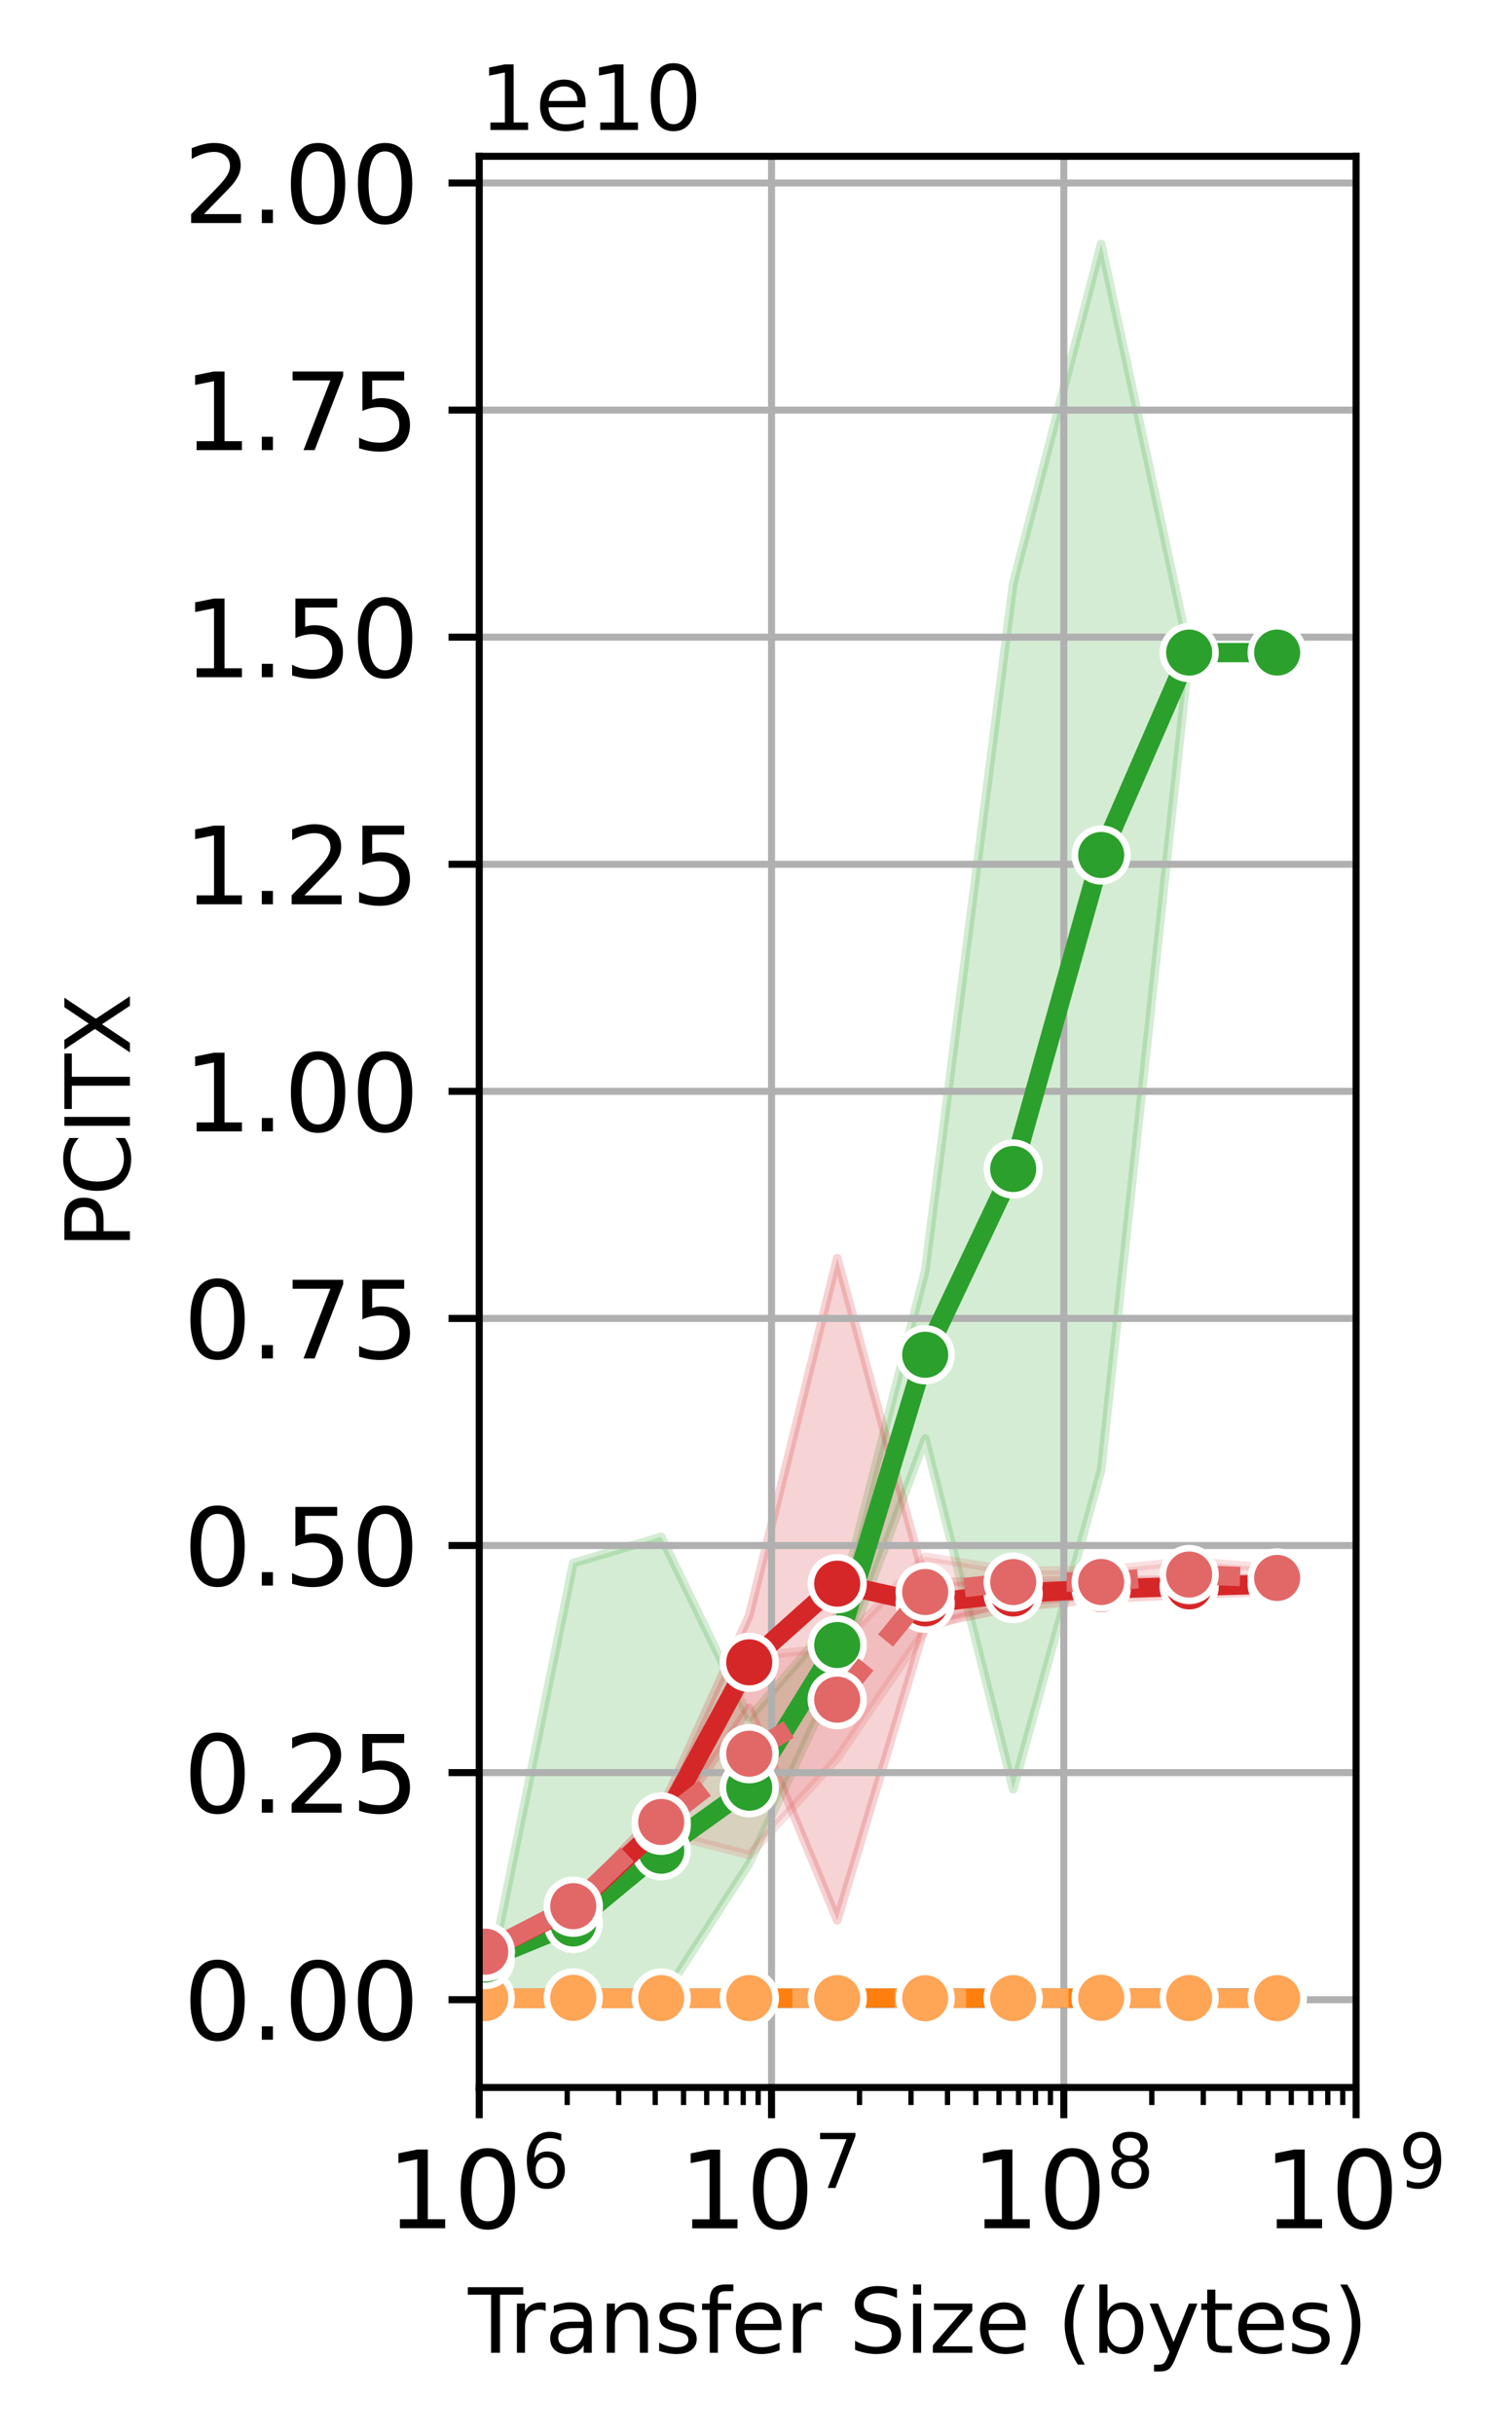 <?xml version="1.0" encoding="utf-8" standalone="no"?>
<!DOCTYPE svg PUBLIC "-//W3C//DTD SVG 1.1//EN"
  "http://www.w3.org/Graphics/SVG/1.1/DTD/svg11.dtd">
<svg xmlns:xlink="http://www.w3.org/1999/xlink" width="172.253pt" height="277.218pt" viewBox="0 0 172.253 277.218" xmlns="http://www.w3.org/2000/svg" version="1.1">
 <defs>
  <style type="text/css">*{stroke-linejoin: round; stroke-linecap: butt}</style>
 </defs>
 <g id="figure_1">
  <g id="patch_1">
   <path d="M 0 277.218 
L 172.253 277.218 
L 172.253 0 
L 0 0 
z
" style="fill: #ffffff"/>
  </g>
  <g id="axes_1">
   <g id="patch_2">
    <path d="M 54.597 237.726 
L 154.493 237.726 
L 154.493 17.798 
L 54.597 17.798 
z
" style="fill: #ffffff"/>
   </g>
   <g id="PolyCollection_1"/>
   <g id="PolyCollection_2">
    <defs>
     <path id="m44abce47a6" d="M 55.283 -49.699 
L 55.283 -49.587 
L 65.307 -49.558 
L 75.331 -49.612 
L 85.355 -49.606 
L 95.379 -49.61 
L 105.402 -49.594 
L 115.426 -49.608 
L 125.45 -49.596 
L 135.474 -49.629 
L 145.498 -49.65 
L 145.498 -49.686 
L 145.498 -49.686 
L 135.474 -49.723 
L 125.45 -49.722 
L 115.426 -49.686 
L 105.402 -49.724 
L 95.379 -49.673 
L 85.355 -49.68 
L 75.331 -49.664 
L 65.307 -49.779 
L 55.283 -49.699 
z
" style="stroke: #1f77b4; stroke-opacity: 0.2"/>
    </defs>
    <g clip-path="url(#p5cbdeaee43)">
     <use xlink:href="#m44abce47a6" x="0" y="277.218" style="fill: #1f77b4; fill-opacity: 0.2; stroke: #1f77b4; stroke-opacity: 0.2"/>
    </g>
   </g>
   <g id="PolyCollection_3"/>
   <g id="PolyCollection_4">
    <defs>
     <path id="md04421a86d" d="M 55.283 -49.679 
L 55.283 -49.599 
L 65.307 -49.597 
L 75.331 -49.595 
L 85.355 -49.596 
L 95.379 -49.598 
L 105.402 -49.603 
L 115.426 -49.598 
L 125.45 -49.617 
L 135.474 -49.643 
L 145.498 -49.656 
L 145.498 -49.707 
L 145.498 -49.707 
L 135.474 -49.692 
L 125.45 -49.661 
L 115.426 -49.717 
L 105.402 -49.684 
L 95.379 -49.678 
L 85.355 -49.719 
L 75.331 -49.715 
L 65.307 -49.692 
L 55.283 -49.679 
z
" style="stroke: #62a0cb; stroke-opacity: 0.2"/>
    </defs>
    <g clip-path="url(#p5cbdeaee43)">
     <use xlink:href="#md04421a86d" x="0" y="277.218" style="fill: #62a0cb; fill-opacity: 0.2; stroke: #62a0cb; stroke-opacity: 0.2"/>
    </g>
   </g>
   <g id="PolyCollection_5"/>
   <g id="PolyCollection_6">
    <defs>
     <path id="m9070cedfa0" d="M 55.283 -49.7 
L 55.283 -49.584 
L 65.307 -49.608 
L 75.331 -49.601 
L 85.355 -49.59 
L 95.379 -49.584 
L 105.402 -49.593 
L 115.426 -49.587 
L 125.45 -49.589 
L 135.474 -49.593 
L 145.498 -49.594 
L 145.498 -49.719 
L 145.498 -49.719 
L 135.474 -49.688 
L 125.45 -49.706 
L 115.426 -49.714 
L 105.402 -49.689 
L 95.379 -49.729 
L 85.355 -49.713 
L 75.331 -49.668 
L 65.307 -49.662 
L 55.283 -49.7 
z
" style="stroke: #ff7f0e; stroke-opacity: 0.2"/>
    </defs>
    <g clip-path="url(#p5cbdeaee43)">
     <use xlink:href="#m9070cedfa0" x="0" y="277.218" style="fill: #ff7f0e; fill-opacity: 0.2; stroke: #ff7f0e; stroke-opacity: 0.2"/>
    </g>
   </g>
   <g id="PolyCollection_7"/>
   <g id="PolyCollection_8">
    <defs>
     <path id="m838df8da8e" d="M 55.283 -49.823 
L 55.283 -49.537 
L 65.307 -49.593 
L 75.331 -49.586 
L 85.355 -49.591 
L 95.379 -49.589 
L 105.402 -49.597 
L 115.426 -49.602 
L 125.45 -49.531 
L 135.474 -49.589 
L 145.498 -49.594 
L 145.498 -49.708 
L 145.498 -49.708 
L 135.474 -49.711 
L 125.45 -49.852 
L 115.426 -49.685 
L 105.402 -49.697 
L 95.379 -49.719 
L 85.355 -49.721 
L 75.331 -49.731 
L 65.307 -49.686 
L 55.283 -49.823 
z
" style="stroke: #ffa556; stroke-opacity: 0.2"/>
    </defs>
    <g clip-path="url(#p5cbdeaee43)">
     <use xlink:href="#m838df8da8e" x="0" y="277.218" style="fill: #ffa556; fill-opacity: 0.2; stroke: #ffa556; stroke-opacity: 0.2"/>
    </g>
   </g>
   <g id="PolyCollection_9"/>
   <g id="PolyCollection_10">
    <defs>
     <path id="m4e0239a5d7" d="M 55.283 -49.743 
L 55.283 -49.576 
L 65.307 -49.489 
L 75.331 -49.489 
L 85.355 -64.998 
L 95.379 -86.472 
L 105.402 -113.379 
L 115.426 -73.462 
L 125.45 -109.854 
L 135.474 -202.89 
L 145.498 -202.894 
L 145.498 -202.908 
L 145.498 -202.908 
L 135.474 -202.908 
L 125.45 -249.423 
L 115.426 -210.758 
L 105.402 -132.483 
L 95.379 -93.154 
L 85.355 -81.562 
L 75.331 -102.197 
L 65.307 -99.204 
L 55.283 -49.743 
z
" style="stroke: #2ca02c; stroke-opacity: 0.2"/>
    </defs>
    <g clip-path="url(#p5cbdeaee43)">
     <use xlink:href="#m4e0239a5d7" x="0" y="277.218" style="fill: #2ca02c; fill-opacity: 0.2; stroke: #2ca02c; stroke-opacity: 0.2"/>
    </g>
   </g>
   <g id="PolyCollection_11"/>
   <g id="PolyCollection_12"/>
   <g id="PolyCollection_13"/>
   <g id="PolyCollection_14">
    <defs>
     <path id="m077d671894" d="M 55.283 -55.298 
L 55.283 -54.672 
L 65.307 -59.636 
L 75.331 -68.016 
L 85.355 -82.74 
L 95.379 -58.546 
L 105.402 -92.133 
L 115.426 -94.189 
L 125.45 -95.138 
L 135.474 -95.631 
L 145.498 -95.975 
L 145.498 -97.552 
L 145.498 -97.552 
L 135.474 -97.312 
L 125.45 -97.253 
L 115.426 -97.179 
L 105.402 -97.032 
L 95.379 -133.935 
L 85.355 -93.259 
L 75.331 -71.123 
L 65.307 -60.614 
L 55.283 -55.298 
z
" style="stroke: #d62728; stroke-opacity: 0.2"/>
    </defs>
    <g clip-path="url(#p5cbdeaee43)">
     <use xlink:href="#m077d671894" x="0" y="277.218" style="fill: #d62728; fill-opacity: 0.2; stroke: #d62728; stroke-opacity: 0.2"/>
    </g>
   </g>
   <g id="PolyCollection_15"/>
   <g id="PolyCollection_16">
    <defs>
     <path id="m282b097925" d="M 55.283 -55.226 
L 55.283 -54.721 
L 65.307 -59.774 
L 75.331 -68.553 
L 85.355 -65.963 
L 95.379 -76.978 
L 105.402 -91.636 
L 115.426 -95.433 
L 125.45 -95.486 
L 135.474 -96.071 
L 145.498 -96.4 
L 145.498 -98.583 
L 145.498 -98.583 
L 135.474 -99.426 
L 125.45 -98.422 
L 115.426 -98.313 
L 105.402 -99.925 
L 95.379 -89.584 
L 85.355 -88.566 
L 75.331 -71.069 
L 65.307 -60.513 
L 55.283 -55.226 
z
" style="stroke: #e26868; stroke-opacity: 0.2"/>
    </defs>
    <g clip-path="url(#p5cbdeaee43)">
     <use xlink:href="#m282b097925" x="0" y="277.218" style="fill: #e26868; fill-opacity: 0.2; stroke: #e26868; stroke-opacity: 0.2"/>
    </g>
   </g>
   <g id="matplotlib.axis_1">
    <g id="xtick_1">
     <g id="line2d_1">
      <path d="M 54.597 237.726 
L 54.597 17.798 
" clip-path="url(#p5cbdeaee43)" style="fill: none; stroke: #b0b0b0; stroke-width: 0.8; stroke-linecap: square"/>
     </g>
     <g id="line2d_2">
      <defs>
       <path id="m79bb553192" d="M 0 0 
L 0 3.5 
" style="stroke: #000000; stroke-width: 0.8"/>
      </defs>
      <g>
       <use xlink:href="#m79bb553192" x="54.597" y="237.726" style="stroke: #000000; stroke-width: 0.8"/>
      </g>
     </g>
     <g id="text_1">
      <!-- $\mathdefault{10^{6}}$ -->
      <g transform="translate(44.037 253.845) scale(0.12 -0.12)">
       <defs>
        <path id="DejaVuSans-31" d="M 794 531 
L 1825 531 
L 1825 4091 
L 703 3866 
L 703 4441 
L 1819 4666 
L 2450 4666 
L 2450 531 
L 3481 531 
L 3481 0 
L 794 0 
L 794 531 
z
" transform="scale(0.016)"/>
        <path id="DejaVuSans-30" d="M 2034 4250 
Q 1547 4250 1301 3770 
Q 1056 3291 1056 2328 
Q 1056 1369 1301 889 
Q 1547 409 2034 409 
Q 2525 409 2770 889 
Q 3016 1369 3016 2328 
Q 3016 3291 2770 3770 
Q 2525 4250 2034 4250 
z
M 2034 4750 
Q 2819 4750 3233 4129 
Q 3647 3509 3647 2328 
Q 3647 1150 3233 529 
Q 2819 -91 2034 -91 
Q 1250 -91 836 529 
Q 422 1150 422 2328 
Q 422 3509 836 4129 
Q 1250 4750 2034 4750 
z
" transform="scale(0.016)"/>
        <path id="DejaVuSans-36" d="M 2113 2584 
Q 1688 2584 1439 2293 
Q 1191 2003 1191 1497 
Q 1191 994 1439 701 
Q 1688 409 2113 409 
Q 2538 409 2786 701 
Q 3034 994 3034 1497 
Q 3034 2003 2786 2293 
Q 2538 2584 2113 2584 
z
M 3366 4563 
L 3366 3988 
Q 3128 4100 2886 4159 
Q 2644 4219 2406 4219 
Q 1781 4219 1451 3797 
Q 1122 3375 1075 2522 
Q 1259 2794 1537 2939 
Q 1816 3084 2150 3084 
Q 2853 3084 3261 2657 
Q 3669 2231 3669 1497 
Q 3669 778 3244 343 
Q 2819 -91 2113 -91 
Q 1303 -91 875 529 
Q 447 1150 447 2328 
Q 447 3434 972 4092 
Q 1497 4750 2381 4750 
Q 2619 4750 2861 4703 
Q 3103 4656 3366 4563 
z
" transform="scale(0.016)"/>
       </defs>
       <use xlink:href="#DejaVuSans-31" transform="translate(0 0.766)"/>
       <use xlink:href="#DejaVuSans-30" transform="translate(63.623 0.766)"/>
       <use xlink:href="#DejaVuSans-36" transform="translate(128.203 39.047) scale(0.7)"/>
      </g>
     </g>
    </g>
    <g id="xtick_2">
     <g id="line2d_3">
      <path d="M 87.896 237.726 
L 87.896 17.798 
" clip-path="url(#p5cbdeaee43)" style="fill: none; stroke: #b0b0b0; stroke-width: 0.8; stroke-linecap: square"/>
     </g>
     <g id="line2d_4">
      <g>
       <use xlink:href="#m79bb553192" x="87.896" y="237.726" style="stroke: #000000; stroke-width: 0.8"/>
      </g>
     </g>
     <g id="text_2">
      <!-- $\mathdefault{10^{7}}$ -->
      <g transform="translate(77.336 253.845) scale(0.12 -0.12)">
       <defs>
        <path id="DejaVuSans-37" d="M 525 4666 
L 3525 4666 
L 3525 4397 
L 1831 0 
L 1172 0 
L 2766 4134 
L 525 4134 
L 525 4666 
z
" transform="scale(0.016)"/>
       </defs>
       <use xlink:href="#DejaVuSans-31" transform="translate(0 0.684)"/>
       <use xlink:href="#DejaVuSans-30" transform="translate(63.623 0.684)"/>
       <use xlink:href="#DejaVuSans-37" transform="translate(128.203 38.966) scale(0.7)"/>
      </g>
     </g>
    </g>
    <g id="xtick_3">
     <g id="line2d_5">
      <path d="M 121.194 237.726 
L 121.194 17.798 
" clip-path="url(#p5cbdeaee43)" style="fill: none; stroke: #b0b0b0; stroke-width: 0.8; stroke-linecap: square"/>
     </g>
     <g id="line2d_6">
      <g>
       <use xlink:href="#m79bb553192" x="121.194" y="237.726" style="stroke: #000000; stroke-width: 0.8"/>
      </g>
     </g>
     <g id="text_3">
      <!-- $\mathdefault{10^{8}}$ -->
      <g transform="translate(110.634 253.845) scale(0.12 -0.12)">
       <defs>
        <path id="DejaVuSans-38" d="M 2034 2216 
Q 1584 2216 1326 1975 
Q 1069 1734 1069 1313 
Q 1069 891 1326 650 
Q 1584 409 2034 409 
Q 2484 409 2743 651 
Q 3003 894 3003 1313 
Q 3003 1734 2745 1975 
Q 2488 2216 2034 2216 
z
M 1403 2484 
Q 997 2584 770 2862 
Q 544 3141 544 3541 
Q 544 4100 942 4425 
Q 1341 4750 2034 4750 
Q 2731 4750 3128 4425 
Q 3525 4100 3525 3541 
Q 3525 3141 3298 2862 
Q 3072 2584 2669 2484 
Q 3125 2378 3379 2068 
Q 3634 1759 3634 1313 
Q 3634 634 3220 271 
Q 2806 -91 2034 -91 
Q 1263 -91 848 271 
Q 434 634 434 1313 
Q 434 1759 690 2068 
Q 947 2378 1403 2484 
z
M 1172 3481 
Q 1172 3119 1398 2916 
Q 1625 2713 2034 2713 
Q 2441 2713 2670 2916 
Q 2900 3119 2900 3481 
Q 2900 3844 2670 4047 
Q 2441 4250 2034 4250 
Q 1625 4250 1398 4047 
Q 1172 3844 1172 3481 
z
" transform="scale(0.016)"/>
       </defs>
       <use xlink:href="#DejaVuSans-31" transform="translate(0 0.766)"/>
       <use xlink:href="#DejaVuSans-30" transform="translate(63.623 0.766)"/>
       <use xlink:href="#DejaVuSans-38" transform="translate(128.203 39.047) scale(0.7)"/>
      </g>
     </g>
    </g>
    <g id="xtick_4">
     <g id="line2d_7">
      <path d="M 154.493 237.726 
L 154.493 17.798 
" clip-path="url(#p5cbdeaee43)" style="fill: none; stroke: #b0b0b0; stroke-width: 0.8; stroke-linecap: square"/>
     </g>
     <g id="line2d_8">
      <g>
       <use xlink:href="#m79bb553192" x="154.493" y="237.726" style="stroke: #000000; stroke-width: 0.8"/>
      </g>
     </g>
     <g id="text_4">
      <!-- $\mathdefault{10^{9}}$ -->
      <g transform="translate(143.933 253.845) scale(0.12 -0.12)">
       <defs>
        <path id="DejaVuSans-39" d="M 703 97 
L 703 672 
Q 941 559 1184 500 
Q 1428 441 1663 441 
Q 2288 441 2617 861 
Q 2947 1281 2994 2138 
Q 2813 1869 2534 1725 
Q 2256 1581 1919 1581 
Q 1219 1581 811 2004 
Q 403 2428 403 3163 
Q 403 3881 828 4315 
Q 1253 4750 1959 4750 
Q 2769 4750 3195 4129 
Q 3622 3509 3622 2328 
Q 3622 1225 3098 567 
Q 2575 -91 1691 -91 
Q 1453 -91 1209 -44 
Q 966 3 703 97 
z
M 1959 2075 
Q 2384 2075 2632 2365 
Q 2881 2656 2881 3163 
Q 2881 3666 2632 3958 
Q 2384 4250 1959 4250 
Q 1534 4250 1286 3958 
Q 1038 3666 1038 3163 
Q 1038 2656 1286 2365 
Q 1534 2075 1959 2075 
z
" transform="scale(0.016)"/>
       </defs>
       <use xlink:href="#DejaVuSans-31" transform="translate(0 0.766)"/>
       <use xlink:href="#DejaVuSans-30" transform="translate(63.623 0.766)"/>
       <use xlink:href="#DejaVuSans-39" transform="translate(128.203 39.047) scale(0.7)"/>
      </g>
     </g>
    </g>
    <g id="xtick_5">
     <g id="line2d_9">
      <defs>
       <path id="m0fc0b14f34" d="M 0 0 
L 0 2 
" style="stroke: #000000; stroke-width: 0.6"/>
      </defs>
      <g>
       <use xlink:href="#m0fc0b14f34" x="64.621" y="237.726" style="stroke: #000000; stroke-width: 0.6"/>
      </g>
     </g>
    </g>
    <g id="xtick_6">
     <g id="line2d_10">
      <g>
       <use xlink:href="#m0fc0b14f34" x="70.484" y="237.726" style="stroke: #000000; stroke-width: 0.6"/>
      </g>
     </g>
    </g>
    <g id="xtick_7">
     <g id="line2d_11">
      <g>
       <use xlink:href="#m0fc0b14f34" x="74.645" y="237.726" style="stroke: #000000; stroke-width: 0.6"/>
      </g>
     </g>
    </g>
    <g id="xtick_8">
     <g id="line2d_12">
      <g>
       <use xlink:href="#m0fc0b14f34" x="77.872" y="237.726" style="stroke: #000000; stroke-width: 0.6"/>
      </g>
     </g>
    </g>
    <g id="xtick_9">
     <g id="line2d_13">
      <g>
       <use xlink:href="#m0fc0b14f34" x="80.508" y="237.726" style="stroke: #000000; stroke-width: 0.6"/>
      </g>
     </g>
    </g>
    <g id="xtick_10">
     <g id="line2d_14">
      <g>
       <use xlink:href="#m0fc0b14f34" x="82.738" y="237.726" style="stroke: #000000; stroke-width: 0.6"/>
      </g>
     </g>
    </g>
    <g id="xtick_11">
     <g id="line2d_15">
      <g>
       <use xlink:href="#m0fc0b14f34" x="84.669" y="237.726" style="stroke: #000000; stroke-width: 0.6"/>
      </g>
     </g>
    </g>
    <g id="xtick_12">
     <g id="line2d_16">
      <g>
       <use xlink:href="#m0fc0b14f34" x="86.372" y="237.726" style="stroke: #000000; stroke-width: 0.6"/>
      </g>
     </g>
    </g>
    <g id="xtick_13">
     <g id="line2d_17">
      <g>
       <use xlink:href="#m0fc0b14f34" x="97.92" y="237.726" style="stroke: #000000; stroke-width: 0.6"/>
      </g>
     </g>
    </g>
    <g id="xtick_14">
     <g id="line2d_18">
      <g>
       <use xlink:href="#m0fc0b14f34" x="103.783" y="237.726" style="stroke: #000000; stroke-width: 0.6"/>
      </g>
     </g>
    </g>
    <g id="xtick_15">
     <g id="line2d_19">
      <g>
       <use xlink:href="#m0fc0b14f34" x="107.944" y="237.726" style="stroke: #000000; stroke-width: 0.6"/>
      </g>
     </g>
    </g>
    <g id="xtick_16">
     <g id="line2d_20">
      <g>
       <use xlink:href="#m0fc0b14f34" x="111.17" y="237.726" style="stroke: #000000; stroke-width: 0.6"/>
      </g>
     </g>
    </g>
    <g id="xtick_17">
     <g id="line2d_21">
      <g>
       <use xlink:href="#m0fc0b14f34" x="113.807" y="237.726" style="stroke: #000000; stroke-width: 0.6"/>
      </g>
     </g>
    </g>
    <g id="xtick_18">
     <g id="line2d_22">
      <g>
       <use xlink:href="#m0fc0b14f34" x="116.036" y="237.726" style="stroke: #000000; stroke-width: 0.6"/>
      </g>
     </g>
    </g>
    <g id="xtick_19">
     <g id="line2d_23">
      <g>
       <use xlink:href="#m0fc0b14f34" x="117.967" y="237.726" style="stroke: #000000; stroke-width: 0.6"/>
      </g>
     </g>
    </g>
    <g id="xtick_20">
     <g id="line2d_24">
      <g>
       <use xlink:href="#m0fc0b14f34" x="119.671" y="237.726" style="stroke: #000000; stroke-width: 0.6"/>
      </g>
     </g>
    </g>
    <g id="xtick_21">
     <g id="line2d_25">
      <g>
       <use xlink:href="#m0fc0b14f34" x="131.218" y="237.726" style="stroke: #000000; stroke-width: 0.6"/>
      </g>
     </g>
    </g>
    <g id="xtick_22">
     <g id="line2d_26">
      <g>
       <use xlink:href="#m0fc0b14f34" x="137.082" y="237.726" style="stroke: #000000; stroke-width: 0.6"/>
      </g>
     </g>
    </g>
    <g id="xtick_23">
     <g id="line2d_27">
      <g>
       <use xlink:href="#m0fc0b14f34" x="141.242" y="237.726" style="stroke: #000000; stroke-width: 0.6"/>
      </g>
     </g>
    </g>
    <g id="xtick_24">
     <g id="line2d_28">
      <g>
       <use xlink:href="#m0fc0b14f34" x="144.469" y="237.726" style="stroke: #000000; stroke-width: 0.6"/>
      </g>
     </g>
    </g>
    <g id="xtick_25">
     <g id="line2d_29">
      <g>
       <use xlink:href="#m0fc0b14f34" x="147.106" y="237.726" style="stroke: #000000; stroke-width: 0.6"/>
      </g>
     </g>
    </g>
    <g id="xtick_26">
     <g id="line2d_30">
      <g>
       <use xlink:href="#m0fc0b14f34" x="149.335" y="237.726" style="stroke: #000000; stroke-width: 0.6"/>
      </g>
     </g>
    </g>
    <g id="xtick_27">
     <g id="line2d_31">
      <g>
       <use xlink:href="#m0fc0b14f34" x="151.266" y="237.726" style="stroke: #000000; stroke-width: 0.6"/>
      </g>
     </g>
    </g>
    <g id="xtick_28">
     <g id="line2d_32">
      <g>
       <use xlink:href="#m0fc0b14f34" x="152.97" y="237.726" style="stroke: #000000; stroke-width: 0.6"/>
      </g>
     </g>
    </g>
    <g id="text_5">
     <!-- Transfer Size (bytes) -->
     <g transform="translate(53.325 267.939) scale(0.1 -0.1)">
      <defs>
       <path id="DejaVuSans-54" d="M -19 4666 
L 3928 4666 
L 3928 4134 
L 2272 4134 
L 2272 0 
L 1638 0 
L 1638 4134 
L -19 4134 
L -19 4666 
z
" transform="scale(0.016)"/>
       <path id="DejaVuSans-72" d="M 2631 2963 
Q 2534 3019 2420 3045 
Q 2306 3072 2169 3072 
Q 1681 3072 1420 2755 
Q 1159 2438 1159 1844 
L 1159 0 
L 581 0 
L 581 3500 
L 1159 3500 
L 1159 2956 
Q 1341 3275 1631 3429 
Q 1922 3584 2338 3584 
Q 2397 3584 2469 3576 
Q 2541 3569 2628 3553 
L 2631 2963 
z
" transform="scale(0.016)"/>
       <path id="DejaVuSans-61" d="M 2194 1759 
Q 1497 1759 1228 1600 
Q 959 1441 959 1056 
Q 959 750 1161 570 
Q 1363 391 1709 391 
Q 2188 391 2477 730 
Q 2766 1069 2766 1631 
L 2766 1759 
L 2194 1759 
z
M 3341 1997 
L 3341 0 
L 2766 0 
L 2766 531 
Q 2569 213 2275 61 
Q 1981 -91 1556 -91 
Q 1019 -91 701 211 
Q 384 513 384 1019 
Q 384 1609 779 1909 
Q 1175 2209 1959 2209 
L 2766 2209 
L 2766 2266 
Q 2766 2663 2505 2880 
Q 2244 3097 1772 3097 
Q 1472 3097 1187 3025 
Q 903 2953 641 2809 
L 641 3341 
Q 956 3463 1253 3523 
Q 1550 3584 1831 3584 
Q 2591 3584 2966 3190 
Q 3341 2797 3341 1997 
z
" transform="scale(0.016)"/>
       <path id="DejaVuSans-6e" d="M 3513 2113 
L 3513 0 
L 2938 0 
L 2938 2094 
Q 2938 2591 2744 2837 
Q 2550 3084 2163 3084 
Q 1697 3084 1428 2787 
Q 1159 2491 1159 1978 
L 1159 0 
L 581 0 
L 581 3500 
L 1159 3500 
L 1159 2956 
Q 1366 3272 1645 3428 
Q 1925 3584 2291 3584 
Q 2894 3584 3203 3211 
Q 3513 2838 3513 2113 
z
" transform="scale(0.016)"/>
       <path id="DejaVuSans-73" d="M 2834 3397 
L 2834 2853 
Q 2591 2978 2328 3040 
Q 2066 3103 1784 3103 
Q 1356 3103 1142 2972 
Q 928 2841 928 2578 
Q 928 2378 1081 2264 
Q 1234 2150 1697 2047 
L 1894 2003 
Q 2506 1872 2764 1633 
Q 3022 1394 3022 966 
Q 3022 478 2636 193 
Q 2250 -91 1575 -91 
Q 1294 -91 989 -36 
Q 684 19 347 128 
L 347 722 
Q 666 556 975 473 
Q 1284 391 1588 391 
Q 1994 391 2212 530 
Q 2431 669 2431 922 
Q 2431 1156 2273 1281 
Q 2116 1406 1581 1522 
L 1381 1569 
Q 847 1681 609 1914 
Q 372 2147 372 2553 
Q 372 3047 722 3315 
Q 1072 3584 1716 3584 
Q 2034 3584 2315 3537 
Q 2597 3491 2834 3397 
z
" transform="scale(0.016)"/>
       <path id="DejaVuSans-66" d="M 2375 4863 
L 2375 4384 
L 1825 4384 
Q 1516 4384 1395 4259 
Q 1275 4134 1275 3809 
L 1275 3500 
L 2222 3500 
L 2222 3053 
L 1275 3053 
L 1275 0 
L 697 0 
L 697 3053 
L 147 3053 
L 147 3500 
L 697 3500 
L 697 3744 
Q 697 4328 969 4595 
Q 1241 4863 1831 4863 
L 2375 4863 
z
" transform="scale(0.016)"/>
       <path id="DejaVuSans-65" d="M 3597 1894 
L 3597 1613 
L 953 1613 
Q 991 1019 1311 708 
Q 1631 397 2203 397 
Q 2534 397 2845 478 
Q 3156 559 3463 722 
L 3463 178 
Q 3153 47 2828 -22 
Q 2503 -91 2169 -91 
Q 1331 -91 842 396 
Q 353 884 353 1716 
Q 353 2575 817 3079 
Q 1281 3584 2069 3584 
Q 2775 3584 3186 3129 
Q 3597 2675 3597 1894 
z
M 3022 2063 
Q 3016 2534 2758 2815 
Q 2500 3097 2075 3097 
Q 1594 3097 1305 2825 
Q 1016 2553 972 2059 
L 3022 2063 
z
" transform="scale(0.016)"/>
       <path id="DejaVuSans-20" transform="scale(0.016)"/>
       <path id="DejaVuSans-53" d="M 3425 4513 
L 3425 3897 
Q 3066 4069 2747 4153 
Q 2428 4238 2131 4238 
Q 1616 4238 1336 4038 
Q 1056 3838 1056 3469 
Q 1056 3159 1242 3001 
Q 1428 2844 1947 2747 
L 2328 2669 
Q 3034 2534 3370 2195 
Q 3706 1856 3706 1288 
Q 3706 609 3251 259 
Q 2797 -91 1919 -91 
Q 1588 -91 1214 -16 
Q 841 59 441 206 
L 441 856 
Q 825 641 1194 531 
Q 1563 422 1919 422 
Q 2459 422 2753 634 
Q 3047 847 3047 1241 
Q 3047 1584 2836 1778 
Q 2625 1972 2144 2069 
L 1759 2144 
Q 1053 2284 737 2584 
Q 422 2884 422 3419 
Q 422 4038 858 4394 
Q 1294 4750 2059 4750 
Q 2388 4750 2728 4690 
Q 3069 4631 3425 4513 
z
" transform="scale(0.016)"/>
       <path id="DejaVuSans-69" d="M 603 3500 
L 1178 3500 
L 1178 0 
L 603 0 
L 603 3500 
z
M 603 4863 
L 1178 4863 
L 1178 4134 
L 603 4134 
L 603 4863 
z
" transform="scale(0.016)"/>
       <path id="DejaVuSans-7a" d="M 353 3500 
L 3084 3500 
L 3084 2975 
L 922 459 
L 3084 459 
L 3084 0 
L 275 0 
L 275 525 
L 2438 3041 
L 353 3041 
L 353 3500 
z
" transform="scale(0.016)"/>
       <path id="DejaVuSans-28" d="M 1984 4856 
Q 1566 4138 1362 3434 
Q 1159 2731 1159 2009 
Q 1159 1288 1364 580 
Q 1569 -128 1984 -844 
L 1484 -844 
Q 1016 -109 783 600 
Q 550 1309 550 2009 
Q 550 2706 781 3412 
Q 1013 4119 1484 4856 
L 1984 4856 
z
" transform="scale(0.016)"/>
       <path id="DejaVuSans-62" d="M 3116 1747 
Q 3116 2381 2855 2742 
Q 2594 3103 2138 3103 
Q 1681 3103 1420 2742 
Q 1159 2381 1159 1747 
Q 1159 1113 1420 752 
Q 1681 391 2138 391 
Q 2594 391 2855 752 
Q 3116 1113 3116 1747 
z
M 1159 2969 
Q 1341 3281 1617 3432 
Q 1894 3584 2278 3584 
Q 2916 3584 3314 3078 
Q 3713 2572 3713 1747 
Q 3713 922 3314 415 
Q 2916 -91 2278 -91 
Q 1894 -91 1617 61 
Q 1341 213 1159 525 
L 1159 0 
L 581 0 
L 581 4863 
L 1159 4863 
L 1159 2969 
z
" transform="scale(0.016)"/>
       <path id="DejaVuSans-79" d="M 2059 -325 
Q 1816 -950 1584 -1140 
Q 1353 -1331 966 -1331 
L 506 -1331 
L 506 -850 
L 844 -850 
Q 1081 -850 1212 -737 
Q 1344 -625 1503 -206 
L 1606 56 
L 191 3500 
L 800 3500 
L 1894 763 
L 2988 3500 
L 3597 3500 
L 2059 -325 
z
" transform="scale(0.016)"/>
       <path id="DejaVuSans-74" d="M 1172 4494 
L 1172 3500 
L 2356 3500 
L 2356 3053 
L 1172 3053 
L 1172 1153 
Q 1172 725 1289 603 
Q 1406 481 1766 481 
L 2356 481 
L 2356 0 
L 1766 0 
Q 1100 0 847 248 
Q 594 497 594 1153 
L 594 3053 
L 172 3053 
L 172 3500 
L 594 3500 
L 594 4494 
L 1172 4494 
z
" transform="scale(0.016)"/>
       <path id="DejaVuSans-29" d="M 513 4856 
L 1013 4856 
Q 1481 4119 1714 3412 
Q 1947 2706 1947 2009 
Q 1947 1309 1714 600 
Q 1481 -109 1013 -844 
L 513 -844 
Q 928 -128 1133 580 
Q 1338 1288 1338 2009 
Q 1338 2731 1133 3434 
Q 928 4138 513 4856 
z
" transform="scale(0.016)"/>
      </defs>
      <use xlink:href="#DejaVuSans-54"/>
      <use xlink:href="#DejaVuSans-72" x="46.334"/>
      <use xlink:href="#DejaVuSans-61" x="87.447"/>
      <use xlink:href="#DejaVuSans-6e" x="148.727"/>
      <use xlink:href="#DejaVuSans-73" x="212.105"/>
      <use xlink:href="#DejaVuSans-66" x="264.205"/>
      <use xlink:href="#DejaVuSans-65" x="299.41"/>
      <use xlink:href="#DejaVuSans-72" x="360.934"/>
      <use xlink:href="#DejaVuSans-20" x="402.047"/>
      <use xlink:href="#DejaVuSans-53" x="433.834"/>
      <use xlink:href="#DejaVuSans-69" x="497.311"/>
      <use xlink:href="#DejaVuSans-7a" x="525.094"/>
      <use xlink:href="#DejaVuSans-65" x="577.584"/>
      <use xlink:href="#DejaVuSans-20" x="639.107"/>
      <use xlink:href="#DejaVuSans-28" x="670.895"/>
      <use xlink:href="#DejaVuSans-62" x="709.908"/>
      <use xlink:href="#DejaVuSans-79" x="773.385"/>
      <use xlink:href="#DejaVuSans-74" x="832.564"/>
      <use xlink:href="#DejaVuSans-65" x="871.773"/>
      <use xlink:href="#DejaVuSans-73" x="933.297"/>
      <use xlink:href="#DejaVuSans-29" x="985.396"/>
     </g>
    </g>
   </g>
   <g id="matplotlib.axis_2">
    <g id="ytick_1">
     <g id="line2d_33">
      <path d="M 54.597 227.73 
L 154.493 227.73 
" clip-path="url(#p5cbdeaee43)" style="fill: none; stroke: #b0b0b0; stroke-width: 0.8; stroke-linecap: square"/>
     </g>
     <g id="line2d_34">
      <defs>
       <path id="m36e1e2394a" d="M 0 0 
L -3.5 0 
" style="stroke: #000000; stroke-width: 0.8"/>
      </defs>
      <g>
       <use xlink:href="#m36e1e2394a" x="54.597" y="227.73" style="stroke: #000000; stroke-width: 0.8"/>
      </g>
     </g>
     <g id="text_6">
      <!-- 0.00 -->
      <g transform="translate(20.878 232.289) scale(0.12 -0.12)">
       <defs>
        <path id="DejaVuSans-2e" d="M 684 794 
L 1344 794 
L 1344 0 
L 684 0 
L 684 794 
z
" transform="scale(0.016)"/>
       </defs>
       <use xlink:href="#DejaVuSans-30"/>
       <use xlink:href="#DejaVuSans-2e" x="63.623"/>
       <use xlink:href="#DejaVuSans-30" x="95.41"/>
       <use xlink:href="#DejaVuSans-30" x="159.033"/>
      </g>
     </g>
    </g>
    <g id="ytick_2">
     <g id="line2d_35">
      <path d="M 54.597 201.869 
L 154.493 201.869 
" clip-path="url(#p5cbdeaee43)" style="fill: none; stroke: #b0b0b0; stroke-width: 0.8; stroke-linecap: square"/>
     </g>
     <g id="line2d_36">
      <g>
       <use xlink:href="#m36e1e2394a" x="54.597" y="201.869" style="stroke: #000000; stroke-width: 0.8"/>
      </g>
     </g>
     <g id="text_7">
      <!-- 0.25 -->
      <g transform="translate(20.878 206.428) scale(0.12 -0.12)">
       <defs>
        <path id="DejaVuSans-32" d="M 1228 531 
L 3431 531 
L 3431 0 
L 469 0 
L 469 531 
Q 828 903 1448 1529 
Q 2069 2156 2228 2338 
Q 2531 2678 2651 2914 
Q 2772 3150 2772 3378 
Q 2772 3750 2511 3984 
Q 2250 4219 1831 4219 
Q 1534 4219 1204 4116 
Q 875 4013 500 3803 
L 500 4441 
Q 881 4594 1212 4672 
Q 1544 4750 1819 4750 
Q 2544 4750 2975 4387 
Q 3406 4025 3406 3419 
Q 3406 3131 3298 2873 
Q 3191 2616 2906 2266 
Q 2828 2175 2409 1742 
Q 1991 1309 1228 531 
z
" transform="scale(0.016)"/>
        <path id="DejaVuSans-35" d="M 691 4666 
L 3169 4666 
L 3169 4134 
L 1269 4134 
L 1269 2991 
Q 1406 3038 1543 3061 
Q 1681 3084 1819 3084 
Q 2600 3084 3056 2656 
Q 3513 2228 3513 1497 
Q 3513 744 3044 326 
Q 2575 -91 1722 -91 
Q 1428 -91 1123 -41 
Q 819 9 494 109 
L 494 744 
Q 775 591 1075 516 
Q 1375 441 1709 441 
Q 2250 441 2565 725 
Q 2881 1009 2881 1497 
Q 2881 1984 2565 2268 
Q 2250 2553 1709 2553 
Q 1456 2553 1204 2497 
Q 953 2441 691 2322 
L 691 4666 
z
" transform="scale(0.016)"/>
       </defs>
       <use xlink:href="#DejaVuSans-30"/>
       <use xlink:href="#DejaVuSans-2e" x="63.623"/>
       <use xlink:href="#DejaVuSans-32" x="95.41"/>
       <use xlink:href="#DejaVuSans-35" x="159.033"/>
      </g>
     </g>
    </g>
    <g id="ytick_3">
     <g id="line2d_37">
      <path d="M 54.597 176.008 
L 154.493 176.008 
" clip-path="url(#p5cbdeaee43)" style="fill: none; stroke: #b0b0b0; stroke-width: 0.8; stroke-linecap: square"/>
     </g>
     <g id="line2d_38">
      <g>
       <use xlink:href="#m36e1e2394a" x="54.597" y="176.008" style="stroke: #000000; stroke-width: 0.8"/>
      </g>
     </g>
     <g id="text_8">
      <!-- 0.50 -->
      <g transform="translate(20.878 180.567) scale(0.12 -0.12)">
       <use xlink:href="#DejaVuSans-30"/>
       <use xlink:href="#DejaVuSans-2e" x="63.623"/>
       <use xlink:href="#DejaVuSans-35" x="95.41"/>
       <use xlink:href="#DejaVuSans-30" x="159.033"/>
      </g>
     </g>
    </g>
    <g id="ytick_4">
     <g id="line2d_39">
      <path d="M 54.597 150.147 
L 154.493 150.147 
" clip-path="url(#p5cbdeaee43)" style="fill: none; stroke: #b0b0b0; stroke-width: 0.8; stroke-linecap: square"/>
     </g>
     <g id="line2d_40">
      <g>
       <use xlink:href="#m36e1e2394a" x="54.597" y="150.147" style="stroke: #000000; stroke-width: 0.8"/>
      </g>
     </g>
     <g id="text_9">
      <!-- 0.75 -->
      <g transform="translate(20.878 154.706) scale(0.12 -0.12)">
       <use xlink:href="#DejaVuSans-30"/>
       <use xlink:href="#DejaVuSans-2e" x="63.623"/>
       <use xlink:href="#DejaVuSans-37" x="95.41"/>
       <use xlink:href="#DejaVuSans-35" x="159.033"/>
      </g>
     </g>
    </g>
    <g id="ytick_5">
     <g id="line2d_41">
      <path d="M 54.597 124.286 
L 154.493 124.286 
" clip-path="url(#p5cbdeaee43)" style="fill: none; stroke: #b0b0b0; stroke-width: 0.8; stroke-linecap: square"/>
     </g>
     <g id="line2d_42">
      <g>
       <use xlink:href="#m36e1e2394a" x="54.597" y="124.286" style="stroke: #000000; stroke-width: 0.8"/>
      </g>
     </g>
     <g id="text_10">
      <!-- 1.00 -->
      <g transform="translate(20.878 128.845) scale(0.12 -0.12)">
       <use xlink:href="#DejaVuSans-31"/>
       <use xlink:href="#DejaVuSans-2e" x="63.623"/>
       <use xlink:href="#DejaVuSans-30" x="95.41"/>
       <use xlink:href="#DejaVuSans-30" x="159.033"/>
      </g>
     </g>
    </g>
    <g id="ytick_6">
     <g id="line2d_43">
      <path d="M 54.597 98.425 
L 154.493 98.425 
" clip-path="url(#p5cbdeaee43)" style="fill: none; stroke: #b0b0b0; stroke-width: 0.8; stroke-linecap: square"/>
     </g>
     <g id="line2d_44">
      <g>
       <use xlink:href="#m36e1e2394a" x="54.597" y="98.425" style="stroke: #000000; stroke-width: 0.8"/>
      </g>
     </g>
     <g id="text_11">
      <!-- 1.25 -->
      <g transform="translate(20.878 102.984) scale(0.12 -0.12)">
       <use xlink:href="#DejaVuSans-31"/>
       <use xlink:href="#DejaVuSans-2e" x="63.623"/>
       <use xlink:href="#DejaVuSans-32" x="95.41"/>
       <use xlink:href="#DejaVuSans-35" x="159.033"/>
      </g>
     </g>
    </g>
    <g id="ytick_7">
     <g id="line2d_45">
      <path d="M 54.597 72.564 
L 154.493 72.564 
" clip-path="url(#p5cbdeaee43)" style="fill: none; stroke: #b0b0b0; stroke-width: 0.8; stroke-linecap: square"/>
     </g>
     <g id="line2d_46">
      <g>
       <use xlink:href="#m36e1e2394a" x="54.597" y="72.564" style="stroke: #000000; stroke-width: 0.8"/>
      </g>
     </g>
     <g id="text_12">
      <!-- 1.50 -->
      <g transform="translate(20.878 77.123) scale(0.12 -0.12)">
       <use xlink:href="#DejaVuSans-31"/>
       <use xlink:href="#DejaVuSans-2e" x="63.623"/>
       <use xlink:href="#DejaVuSans-35" x="95.41"/>
       <use xlink:href="#DejaVuSans-30" x="159.033"/>
      </g>
     </g>
    </g>
    <g id="ytick_8">
     <g id="line2d_47">
      <path d="M 54.597 46.703 
L 154.493 46.703 
" clip-path="url(#p5cbdeaee43)" style="fill: none; stroke: #b0b0b0; stroke-width: 0.8; stroke-linecap: square"/>
     </g>
     <g id="line2d_48">
      <g>
       <use xlink:href="#m36e1e2394a" x="54.597" y="46.703" style="stroke: #000000; stroke-width: 0.8"/>
      </g>
     </g>
     <g id="text_13">
      <!-- 1.75 -->
      <g transform="translate(20.878 51.262) scale(0.12 -0.12)">
       <use xlink:href="#DejaVuSans-31"/>
       <use xlink:href="#DejaVuSans-2e" x="63.623"/>
       <use xlink:href="#DejaVuSans-37" x="95.41"/>
       <use xlink:href="#DejaVuSans-35" x="159.033"/>
      </g>
     </g>
    </g>
    <g id="ytick_9">
     <g id="line2d_49">
      <path d="M 54.597 20.842 
L 154.493 20.842 
" clip-path="url(#p5cbdeaee43)" style="fill: none; stroke: #b0b0b0; stroke-width: 0.8; stroke-linecap: square"/>
     </g>
     <g id="line2d_50">
      <g>
       <use xlink:href="#m36e1e2394a" x="54.597" y="20.842" style="stroke: #000000; stroke-width: 0.8"/>
      </g>
     </g>
     <g id="text_14">
      <!-- 2.00 -->
      <g transform="translate(20.878 25.402) scale(0.12 -0.12)">
       <use xlink:href="#DejaVuSans-32"/>
       <use xlink:href="#DejaVuSans-2e" x="63.623"/>
       <use xlink:href="#DejaVuSans-30" x="95.41"/>
       <use xlink:href="#DejaVuSans-30" x="159.033"/>
      </g>
     </g>
    </g>
    <g id="text_15">
     <!-- PCITX -->
     <g transform="translate(14.798 142.223) rotate(-90) scale(0.1 -0.1)">
      <defs>
       <path id="DejaVuSans-50" d="M 1259 4147 
L 1259 2394 
L 2053 2394 
Q 2494 2394 2734 2622 
Q 2975 2850 2975 3272 
Q 2975 3691 2734 3919 
Q 2494 4147 2053 4147 
L 1259 4147 
z
M 628 4666 
L 2053 4666 
Q 2838 4666 3239 4311 
Q 3641 3956 3641 3272 
Q 3641 2581 3239 2228 
Q 2838 1875 2053 1875 
L 1259 1875 
L 1259 0 
L 628 0 
L 628 4666 
z
" transform="scale(0.016)"/>
       <path id="DejaVuSans-43" d="M 4122 4306 
L 4122 3641 
Q 3803 3938 3442 4084 
Q 3081 4231 2675 4231 
Q 1875 4231 1450 3742 
Q 1025 3253 1025 2328 
Q 1025 1406 1450 917 
Q 1875 428 2675 428 
Q 3081 428 3442 575 
Q 3803 722 4122 1019 
L 4122 359 
Q 3791 134 3420 21 
Q 3050 -91 2638 -91 
Q 1578 -91 968 557 
Q 359 1206 359 2328 
Q 359 3453 968 4101 
Q 1578 4750 2638 4750 
Q 3056 4750 3426 4639 
Q 3797 4528 4122 4306 
z
" transform="scale(0.016)"/>
       <path id="DejaVuSans-49" d="M 628 4666 
L 1259 4666 
L 1259 0 
L 628 0 
L 628 4666 
z
" transform="scale(0.016)"/>
       <path id="DejaVuSans-58" d="M 403 4666 
L 1081 4666 
L 2241 2931 
L 3406 4666 
L 4084 4666 
L 2584 2425 
L 4184 0 
L 3506 0 
L 2194 1984 
L 872 0 
L 191 0 
L 1856 2491 
L 403 4666 
z
" transform="scale(0.016)"/>
      </defs>
      <use xlink:href="#DejaVuSans-50"/>
      <use xlink:href="#DejaVuSans-43" x="60.303"/>
      <use xlink:href="#DejaVuSans-49" x="130.127"/>
      <use xlink:href="#DejaVuSans-54" x="159.619"/>
      <use xlink:href="#DejaVuSans-58" x="220.703"/>
     </g>
    </g>
    <g id="text_16">
     <!-- 1e10 -->
     <g transform="translate(54.597 14.798) scale(0.1 -0.1)">
      <use xlink:href="#DejaVuSans-31"/>
      <use xlink:href="#DejaVuSans-65" x="63.623"/>
      <use xlink:href="#DejaVuSans-31" x="125.146"/>
      <use xlink:href="#DejaVuSans-30" x="188.77"/>
     </g>
    </g>
   </g>
   <g id="line2d_51">
    <path d="M 55.283 227.57 
L 65.307 227.548 
L 75.331 227.577 
L 85.355 227.566 
L 95.379 227.565 
L 105.402 227.551 
L 115.426 227.566 
L 125.45 227.557 
L 135.474 227.535 
L 145.498 227.549 
" clip-path="url(#p5cbdeaee43)" style="fill: none; stroke: #1f77b4; stroke-width: 2.2; stroke-linecap: square"/>
    <defs>
     <path id="m9a82dda007" d="M 0 3 
C 0.796 3 1.559 2.684 2.121 2.121 
C 2.684 1.559 3 0.796 3 0 
C 3 -0.796 2.684 -1.559 2.121 -2.121 
C 1.559 -2.684 0.796 -3 0 -3 
C -0.796 -3 -1.559 -2.684 -2.121 -2.121 
C -2.684 -1.559 -3 -0.796 -3 0 
C -3 0.796 -2.684 1.559 -2.121 2.121 
C -1.559 2.684 -0.796 3 0 3 
z
" style="stroke: #ffffff; stroke-width: 0.75"/>
    </defs>
    <g clip-path="url(#p5cbdeaee43)">
     <use xlink:href="#m9a82dda007" x="55.283" y="227.57" style="fill: #1f77b4; stroke: #ffffff; stroke-width: 0.75"/>
     <use xlink:href="#m9a82dda007" x="65.307" y="227.548" style="fill: #1f77b4; stroke: #ffffff; stroke-width: 0.75"/>
     <use xlink:href="#m9a82dda007" x="75.331" y="227.577" style="fill: #1f77b4; stroke: #ffffff; stroke-width: 0.75"/>
     <use xlink:href="#m9a82dda007" x="85.355" y="227.566" style="fill: #1f77b4; stroke: #ffffff; stroke-width: 0.75"/>
     <use xlink:href="#m9a82dda007" x="95.379" y="227.565" style="fill: #1f77b4; stroke: #ffffff; stroke-width: 0.75"/>
     <use xlink:href="#m9a82dda007" x="105.402" y="227.551" style="fill: #1f77b4; stroke: #ffffff; stroke-width: 0.75"/>
     <use xlink:href="#m9a82dda007" x="115.426" y="227.566" style="fill: #1f77b4; stroke: #ffffff; stroke-width: 0.75"/>
     <use xlink:href="#m9a82dda007" x="125.45" y="227.557" style="fill: #1f77b4; stroke: #ffffff; stroke-width: 0.75"/>
     <use xlink:href="#m9a82dda007" x="135.474" y="227.535" style="fill: #1f77b4; stroke: #ffffff; stroke-width: 0.75"/>
     <use xlink:href="#m9a82dda007" x="145.498" y="227.549" style="fill: #1f77b4; stroke: #ffffff; stroke-width: 0.75"/>
    </g>
   </g>
   <g id="line2d_52">
    <path d="M 55.283 227.576 
L 65.307 227.575 
L 75.331 227.558 
L 85.355 227.551 
L 95.379 227.574 
L 105.402 227.57 
L 115.426 227.547 
L 125.45 227.569 
L 135.474 227.545 
L 145.498 227.497 
" clip-path="url(#p5cbdeaee43)" style="fill: none; stroke-dasharray: 8.14,3.52; stroke-dashoffset: 0; stroke: #62a0cb; stroke-width: 2.2"/>
    <defs>
     <path id="md0431c7a1d" d="M 0 3 
C 0.796 3 1.559 2.684 2.121 2.121 
C 2.684 1.559 3 0.796 3 0 
C 3 -0.796 2.684 -1.559 2.121 -2.121 
C 1.559 -2.684 0.796 -3 0 -3 
C -0.796 -3 -1.559 -2.684 -2.121 -2.121 
C -2.684 -1.559 -3 -0.796 -3 0 
C -3 0.796 -2.684 1.559 -2.121 2.121 
C -1.559 2.684 -0.796 3 0 3 
z
" style="stroke: #ffffff; stroke-width: 0.75"/>
    </defs>
    <g clip-path="url(#p5cbdeaee43)">
     <use xlink:href="#md0431c7a1d" x="55.283" y="227.576" style="fill: #62a0cb; stroke: #ffffff; stroke-width: 0.75"/>
     <use xlink:href="#md0431c7a1d" x="65.307" y="227.575" style="fill: #62a0cb; stroke: #ffffff; stroke-width: 0.75"/>
     <use xlink:href="#md0431c7a1d" x="75.331" y="227.558" style="fill: #62a0cb; stroke: #ffffff; stroke-width: 0.75"/>
     <use xlink:href="#md0431c7a1d" x="85.355" y="227.551" style="fill: #62a0cb; stroke: #ffffff; stroke-width: 0.75"/>
     <use xlink:href="#md0431c7a1d" x="95.379" y="227.574" style="fill: #62a0cb; stroke: #ffffff; stroke-width: 0.75"/>
     <use xlink:href="#md0431c7a1d" x="105.402" y="227.57" style="fill: #62a0cb; stroke: #ffffff; stroke-width: 0.75"/>
     <use xlink:href="#md0431c7a1d" x="115.426" y="227.547" style="fill: #62a0cb; stroke: #ffffff; stroke-width: 0.75"/>
     <use xlink:href="#md0431c7a1d" x="125.45" y="227.569" style="fill: #62a0cb; stroke: #ffffff; stroke-width: 0.75"/>
     <use xlink:href="#md0431c7a1d" x="135.474" y="227.545" style="fill: #62a0cb; stroke: #ffffff; stroke-width: 0.75"/>
     <use xlink:href="#md0431c7a1d" x="145.498" y="227.497" style="fill: #62a0cb; stroke: #ffffff; stroke-width: 0.75"/>
    </g>
   </g>
   <g id="line2d_53">
    <path d="M 55.283 227.579 
L 65.307 227.58 
L 75.331 227.575 
L 85.355 227.553 
L 95.379 227.549 
L 105.402 227.539 
L 115.426 227.559 
L 125.45 227.553 
L 135.474 227.572 
L 145.498 227.557 
" clip-path="url(#p5cbdeaee43)" style="fill: none; stroke: #ff7f0e; stroke-width: 2.2; stroke-linecap: square"/>
    <defs>
     <path id="me37a3c1401" d="M 0 3 
C 0.796 3 1.559 2.684 2.121 2.121 
C 2.684 1.559 3 0.796 3 0 
C 3 -0.796 2.684 -1.559 2.121 -2.121 
C 1.559 -2.684 0.796 -3 0 -3 
C -0.796 -3 -1.559 -2.684 -2.121 -2.121 
C -2.684 -1.559 -3 -0.796 -3 0 
C -3 0.796 -2.684 1.559 -2.121 2.121 
C -1.559 2.684 -0.796 3 0 3 
z
" style="stroke: #ffffff; stroke-width: 0.75"/>
    </defs>
    <g clip-path="url(#p5cbdeaee43)">
     <use xlink:href="#me37a3c1401" x="55.283" y="227.579" style="fill: #ff7f0e; stroke: #ffffff; stroke-width: 0.75"/>
     <use xlink:href="#me37a3c1401" x="65.307" y="227.58" style="fill: #ff7f0e; stroke: #ffffff; stroke-width: 0.75"/>
     <use xlink:href="#me37a3c1401" x="75.331" y="227.575" style="fill: #ff7f0e; stroke: #ffffff; stroke-width: 0.75"/>
     <use xlink:href="#me37a3c1401" x="85.355" y="227.553" style="fill: #ff7f0e; stroke: #ffffff; stroke-width: 0.75"/>
     <use xlink:href="#me37a3c1401" x="95.379" y="227.549" style="fill: #ff7f0e; stroke: #ffffff; stroke-width: 0.75"/>
     <use xlink:href="#me37a3c1401" x="105.402" y="227.539" style="fill: #ff7f0e; stroke: #ffffff; stroke-width: 0.75"/>
     <use xlink:href="#me37a3c1401" x="115.426" y="227.559" style="fill: #ff7f0e; stroke: #ffffff; stroke-width: 0.75"/>
     <use xlink:href="#me37a3c1401" x="125.45" y="227.553" style="fill: #ff7f0e; stroke: #ffffff; stroke-width: 0.75"/>
     <use xlink:href="#me37a3c1401" x="135.474" y="227.572" style="fill: #ff7f0e; stroke: #ffffff; stroke-width: 0.75"/>
     <use xlink:href="#me37a3c1401" x="145.498" y="227.557" style="fill: #ff7f0e; stroke: #ffffff; stroke-width: 0.75"/>
    </g>
   </g>
   <g id="line2d_54">
    <path d="M 55.283 227.552 
L 65.307 227.521 
L 75.331 227.552 
L 85.355 227.546 
L 95.379 227.557 
L 105.402 227.566 
L 115.426 227.555 
L 125.45 227.518 
L 135.474 227.543 
L 145.498 227.558 
" clip-path="url(#p5cbdeaee43)" style="fill: none; stroke-dasharray: 8.14,3.52; stroke-dashoffset: 0; stroke: #ffa556; stroke-width: 2.2"/>
    <defs>
     <path id="m80c1fced52" d="M 0 3 
C 0.796 3 1.559 2.684 2.121 2.121 
C 2.684 1.559 3 0.796 3 0 
C 3 -0.796 2.684 -1.559 2.121 -2.121 
C 1.559 -2.684 0.796 -3 0 -3 
C -0.796 -3 -1.559 -2.684 -2.121 -2.121 
C -2.684 -1.559 -3 -0.796 -3 0 
C -3 0.796 -2.684 1.559 -2.121 2.121 
C -1.559 2.684 -0.796 3 0 3 
z
" style="stroke: #ffffff; stroke-width: 0.75"/>
    </defs>
    <g clip-path="url(#p5cbdeaee43)">
     <use xlink:href="#m80c1fced52" x="55.283" y="227.552" style="fill: #ffa556; stroke: #ffffff; stroke-width: 0.75"/>
     <use xlink:href="#m80c1fced52" x="65.307" y="227.521" style="fill: #ffa556; stroke: #ffffff; stroke-width: 0.75"/>
     <use xlink:href="#m80c1fced52" x="75.331" y="227.552" style="fill: #ffa556; stroke: #ffffff; stroke-width: 0.75"/>
     <use xlink:href="#m80c1fced52" x="85.355" y="227.546" style="fill: #ffa556; stroke: #ffffff; stroke-width: 0.75"/>
     <use xlink:href="#m80c1fced52" x="95.379" y="227.557" style="fill: #ffa556; stroke: #ffffff; stroke-width: 0.75"/>
     <use xlink:href="#m80c1fced52" x="105.402" y="227.566" style="fill: #ffa556; stroke: #ffffff; stroke-width: 0.75"/>
     <use xlink:href="#m80c1fced52" x="115.426" y="227.555" style="fill: #ffa556; stroke: #ffffff; stroke-width: 0.75"/>
     <use xlink:href="#m80c1fced52" x="125.45" y="227.518" style="fill: #ffa556; stroke: #ffffff; stroke-width: 0.75"/>
     <use xlink:href="#m80c1fced52" x="135.474" y="227.543" style="fill: #ffa556; stroke: #ffffff; stroke-width: 0.75"/>
     <use xlink:href="#m80c1fced52" x="145.498" y="227.558" style="fill: #ffa556; stroke: #ffffff; stroke-width: 0.75"/>
    </g>
   </g>
   <g id="line2d_55">
    <path d="M 55.283 223.157 
L 65.307 219.047 
L 75.331 210.763 
L 85.355 203.589 
L 95.379 187.341 
L 105.402 154.284 
L 115.426 133.131 
L 125.45 97.37 
L 135.474 74.32 
L 145.498 74.316 
" clip-path="url(#p5cbdeaee43)" style="fill: none; stroke: #2ca02c; stroke-width: 2.2; stroke-linecap: square"/>
    <defs>
     <path id="m39b489ac6d" d="M 0 3 
C 0.796 3 1.559 2.684 2.121 2.121 
C 2.684 1.559 3 0.796 3 0 
C 3 -0.796 2.684 -1.559 2.121 -2.121 
C 1.559 -2.684 0.796 -3 0 -3 
C -0.796 -3 -1.559 -2.684 -2.121 -2.121 
C -2.684 -1.559 -3 -0.796 -3 0 
C -3 0.796 -2.684 1.559 -2.121 2.121 
C -1.559 2.684 -0.796 3 0 3 
z
" style="stroke: #ffffff; stroke-width: 0.75"/>
    </defs>
    <g clip-path="url(#p5cbdeaee43)">
     <use xlink:href="#m39b489ac6d" x="55.283" y="223.157" style="fill: #2ca02c; stroke: #ffffff; stroke-width: 0.75"/>
     <use xlink:href="#m39b489ac6d" x="65.307" y="219.047" style="fill: #2ca02c; stroke: #ffffff; stroke-width: 0.75"/>
     <use xlink:href="#m39b489ac6d" x="75.331" y="210.763" style="fill: #2ca02c; stroke: #ffffff; stroke-width: 0.75"/>
     <use xlink:href="#m39b489ac6d" x="85.355" y="203.589" style="fill: #2ca02c; stroke: #ffffff; stroke-width: 0.75"/>
     <use xlink:href="#m39b489ac6d" x="95.379" y="187.341" style="fill: #2ca02c; stroke: #ffffff; stroke-width: 0.75"/>
     <use xlink:href="#m39b489ac6d" x="105.402" y="154.284" style="fill: #2ca02c; stroke: #ffffff; stroke-width: 0.75"/>
     <use xlink:href="#m39b489ac6d" x="115.426" y="133.131" style="fill: #2ca02c; stroke: #ffffff; stroke-width: 0.75"/>
     <use xlink:href="#m39b489ac6d" x="125.45" y="97.37" style="fill: #2ca02c; stroke: #ffffff; stroke-width: 0.75"/>
     <use xlink:href="#m39b489ac6d" x="135.474" y="74.32" style="fill: #2ca02c; stroke: #ffffff; stroke-width: 0.75"/>
     <use xlink:href="#m39b489ac6d" x="145.498" y="74.316" style="fill: #2ca02c; stroke: #ffffff; stroke-width: 0.75"/>
    </g>
   </g>
   <g id="line2d_56"/>
   <g id="line2d_57">
    <path d="M 55.283 222.282 
L 65.307 217.201 
L 75.331 207.866 
L 85.355 189.311 
L 95.379 180.35 
L 105.402 182.596 
L 115.426 181.471 
L 125.45 180.949 
L 135.474 180.667 
L 145.498 180.391 
" clip-path="url(#p5cbdeaee43)" style="fill: none; stroke: #d62728; stroke-width: 2.2; stroke-linecap: square"/>
    <defs>
     <path id="m170411b747" d="M 0 3 
C 0.796 3 1.559 2.684 2.121 2.121 
C 2.684 1.559 3 0.796 3 0 
C 3 -0.796 2.684 -1.559 2.121 -2.121 
C 1.559 -2.684 0.796 -3 0 -3 
C -0.796 -3 -1.559 -2.684 -2.121 -2.121 
C -2.684 -1.559 -3 -0.796 -3 0 
C -3 0.796 -2.684 1.559 -2.121 2.121 
C -1.559 2.684 -0.796 3 0 3 
z
" style="stroke: #ffffff; stroke-width: 0.75"/>
    </defs>
    <g clip-path="url(#p5cbdeaee43)">
     <use xlink:href="#m170411b747" x="55.283" y="222.282" style="fill: #d62728; stroke: #ffffff; stroke-width: 0.75"/>
     <use xlink:href="#m170411b747" x="65.307" y="217.201" style="fill: #d62728; stroke: #ffffff; stroke-width: 0.75"/>
     <use xlink:href="#m170411b747" x="75.331" y="207.866" style="fill: #d62728; stroke: #ffffff; stroke-width: 0.75"/>
     <use xlink:href="#m170411b747" x="85.355" y="189.311" style="fill: #d62728; stroke: #ffffff; stroke-width: 0.75"/>
     <use xlink:href="#m170411b747" x="95.379" y="180.35" style="fill: #d62728; stroke: #ffffff; stroke-width: 0.75"/>
     <use xlink:href="#m170411b747" x="105.402" y="182.596" style="fill: #d62728; stroke: #ffffff; stroke-width: 0.75"/>
     <use xlink:href="#m170411b747" x="115.426" y="181.471" style="fill: #d62728; stroke: #ffffff; stroke-width: 0.75"/>
     <use xlink:href="#m170411b747" x="125.45" y="180.949" style="fill: #d62728; stroke: #ffffff; stroke-width: 0.75"/>
     <use xlink:href="#m170411b747" x="135.474" y="180.667" style="fill: #d62728; stroke: #ffffff; stroke-width: 0.75"/>
     <use xlink:href="#m170411b747" x="145.498" y="180.391" style="fill: #d62728; stroke: #ffffff; stroke-width: 0.75"/>
    </g>
   </g>
   <g id="line2d_58">
    <path d="M 55.283 222.264 
L 65.307 217.081 
L 75.331 207.491 
L 85.355 199.716 
L 95.379 193.561 
L 105.402 181.303 
L 115.426 180.171 
L 125.45 180.161 
L 135.474 179.313 
L 145.498 179.701 
" clip-path="url(#p5cbdeaee43)" style="fill: none; stroke-dasharray: 8.14,3.52; stroke-dashoffset: 0; stroke: #e26868; stroke-width: 2.2"/>
    <defs>
     <path id="m7c9e4a1875" d="M 0 3 
C 0.796 3 1.559 2.684 2.121 2.121 
C 2.684 1.559 3 0.796 3 0 
C 3 -0.796 2.684 -1.559 2.121 -2.121 
C 1.559 -2.684 0.796 -3 0 -3 
C -0.796 -3 -1.559 -2.684 -2.121 -2.121 
C -2.684 -1.559 -3 -0.796 -3 0 
C -3 0.796 -2.684 1.559 -2.121 2.121 
C -1.559 2.684 -0.796 3 0 3 
z
" style="stroke: #ffffff; stroke-width: 0.75"/>
    </defs>
    <g clip-path="url(#p5cbdeaee43)">
     <use xlink:href="#m7c9e4a1875" x="55.283" y="222.264" style="fill: #e26868; stroke: #ffffff; stroke-width: 0.75"/>
     <use xlink:href="#m7c9e4a1875" x="65.307" y="217.081" style="fill: #e26868; stroke: #ffffff; stroke-width: 0.75"/>
     <use xlink:href="#m7c9e4a1875" x="75.331" y="207.491" style="fill: #e26868; stroke: #ffffff; stroke-width: 0.75"/>
     <use xlink:href="#m7c9e4a1875" x="85.355" y="199.716" style="fill: #e26868; stroke: #ffffff; stroke-width: 0.75"/>
     <use xlink:href="#m7c9e4a1875" x="95.379" y="193.561" style="fill: #e26868; stroke: #ffffff; stroke-width: 0.75"/>
     <use xlink:href="#m7c9e4a1875" x="105.402" y="181.303" style="fill: #e26868; stroke: #ffffff; stroke-width: 0.75"/>
     <use xlink:href="#m7c9e4a1875" x="115.426" y="180.171" style="fill: #e26868; stroke: #ffffff; stroke-width: 0.75"/>
     <use xlink:href="#m7c9e4a1875" x="125.45" y="180.161" style="fill: #e26868; stroke: #ffffff; stroke-width: 0.75"/>
     <use xlink:href="#m7c9e4a1875" x="135.474" y="179.313" style="fill: #e26868; stroke: #ffffff; stroke-width: 0.75"/>
     <use xlink:href="#m7c9e4a1875" x="145.498" y="179.701" style="fill: #e26868; stroke: #ffffff; stroke-width: 0.75"/>
    </g>
   </g>
   <g id="patch_3">
    <path d="M 54.597 237.726 
L 54.597 17.798 
" style="fill: none; stroke: #000000; stroke-width: 0.8; stroke-linejoin: miter; stroke-linecap: square"/>
   </g>
   <g id="patch_4">
    <path d="M 154.493 237.726 
L 154.493 17.798 
" style="fill: none; stroke: #000000; stroke-width: 0.8; stroke-linejoin: miter; stroke-linecap: square"/>
   </g>
   <g id="patch_5">
    <path d="M 54.597 237.726 
L 154.493 237.726 
" style="fill: none; stroke: #000000; stroke-width: 0.8; stroke-linejoin: miter; stroke-linecap: square"/>
   </g>
   <g id="patch_6">
    <path d="M 54.597 17.798 
L 154.493 17.798 
" style="fill: none; stroke: #000000; stroke-width: 0.8; stroke-linejoin: miter; stroke-linecap: square"/>
   </g>
  </g>
 </g>
 <defs>
  <clipPath id="p5cbdeaee43">
   <rect x="54.597" y="17.798" width="99.896" height="219.928"/>
  </clipPath>
 </defs>
</svg>
